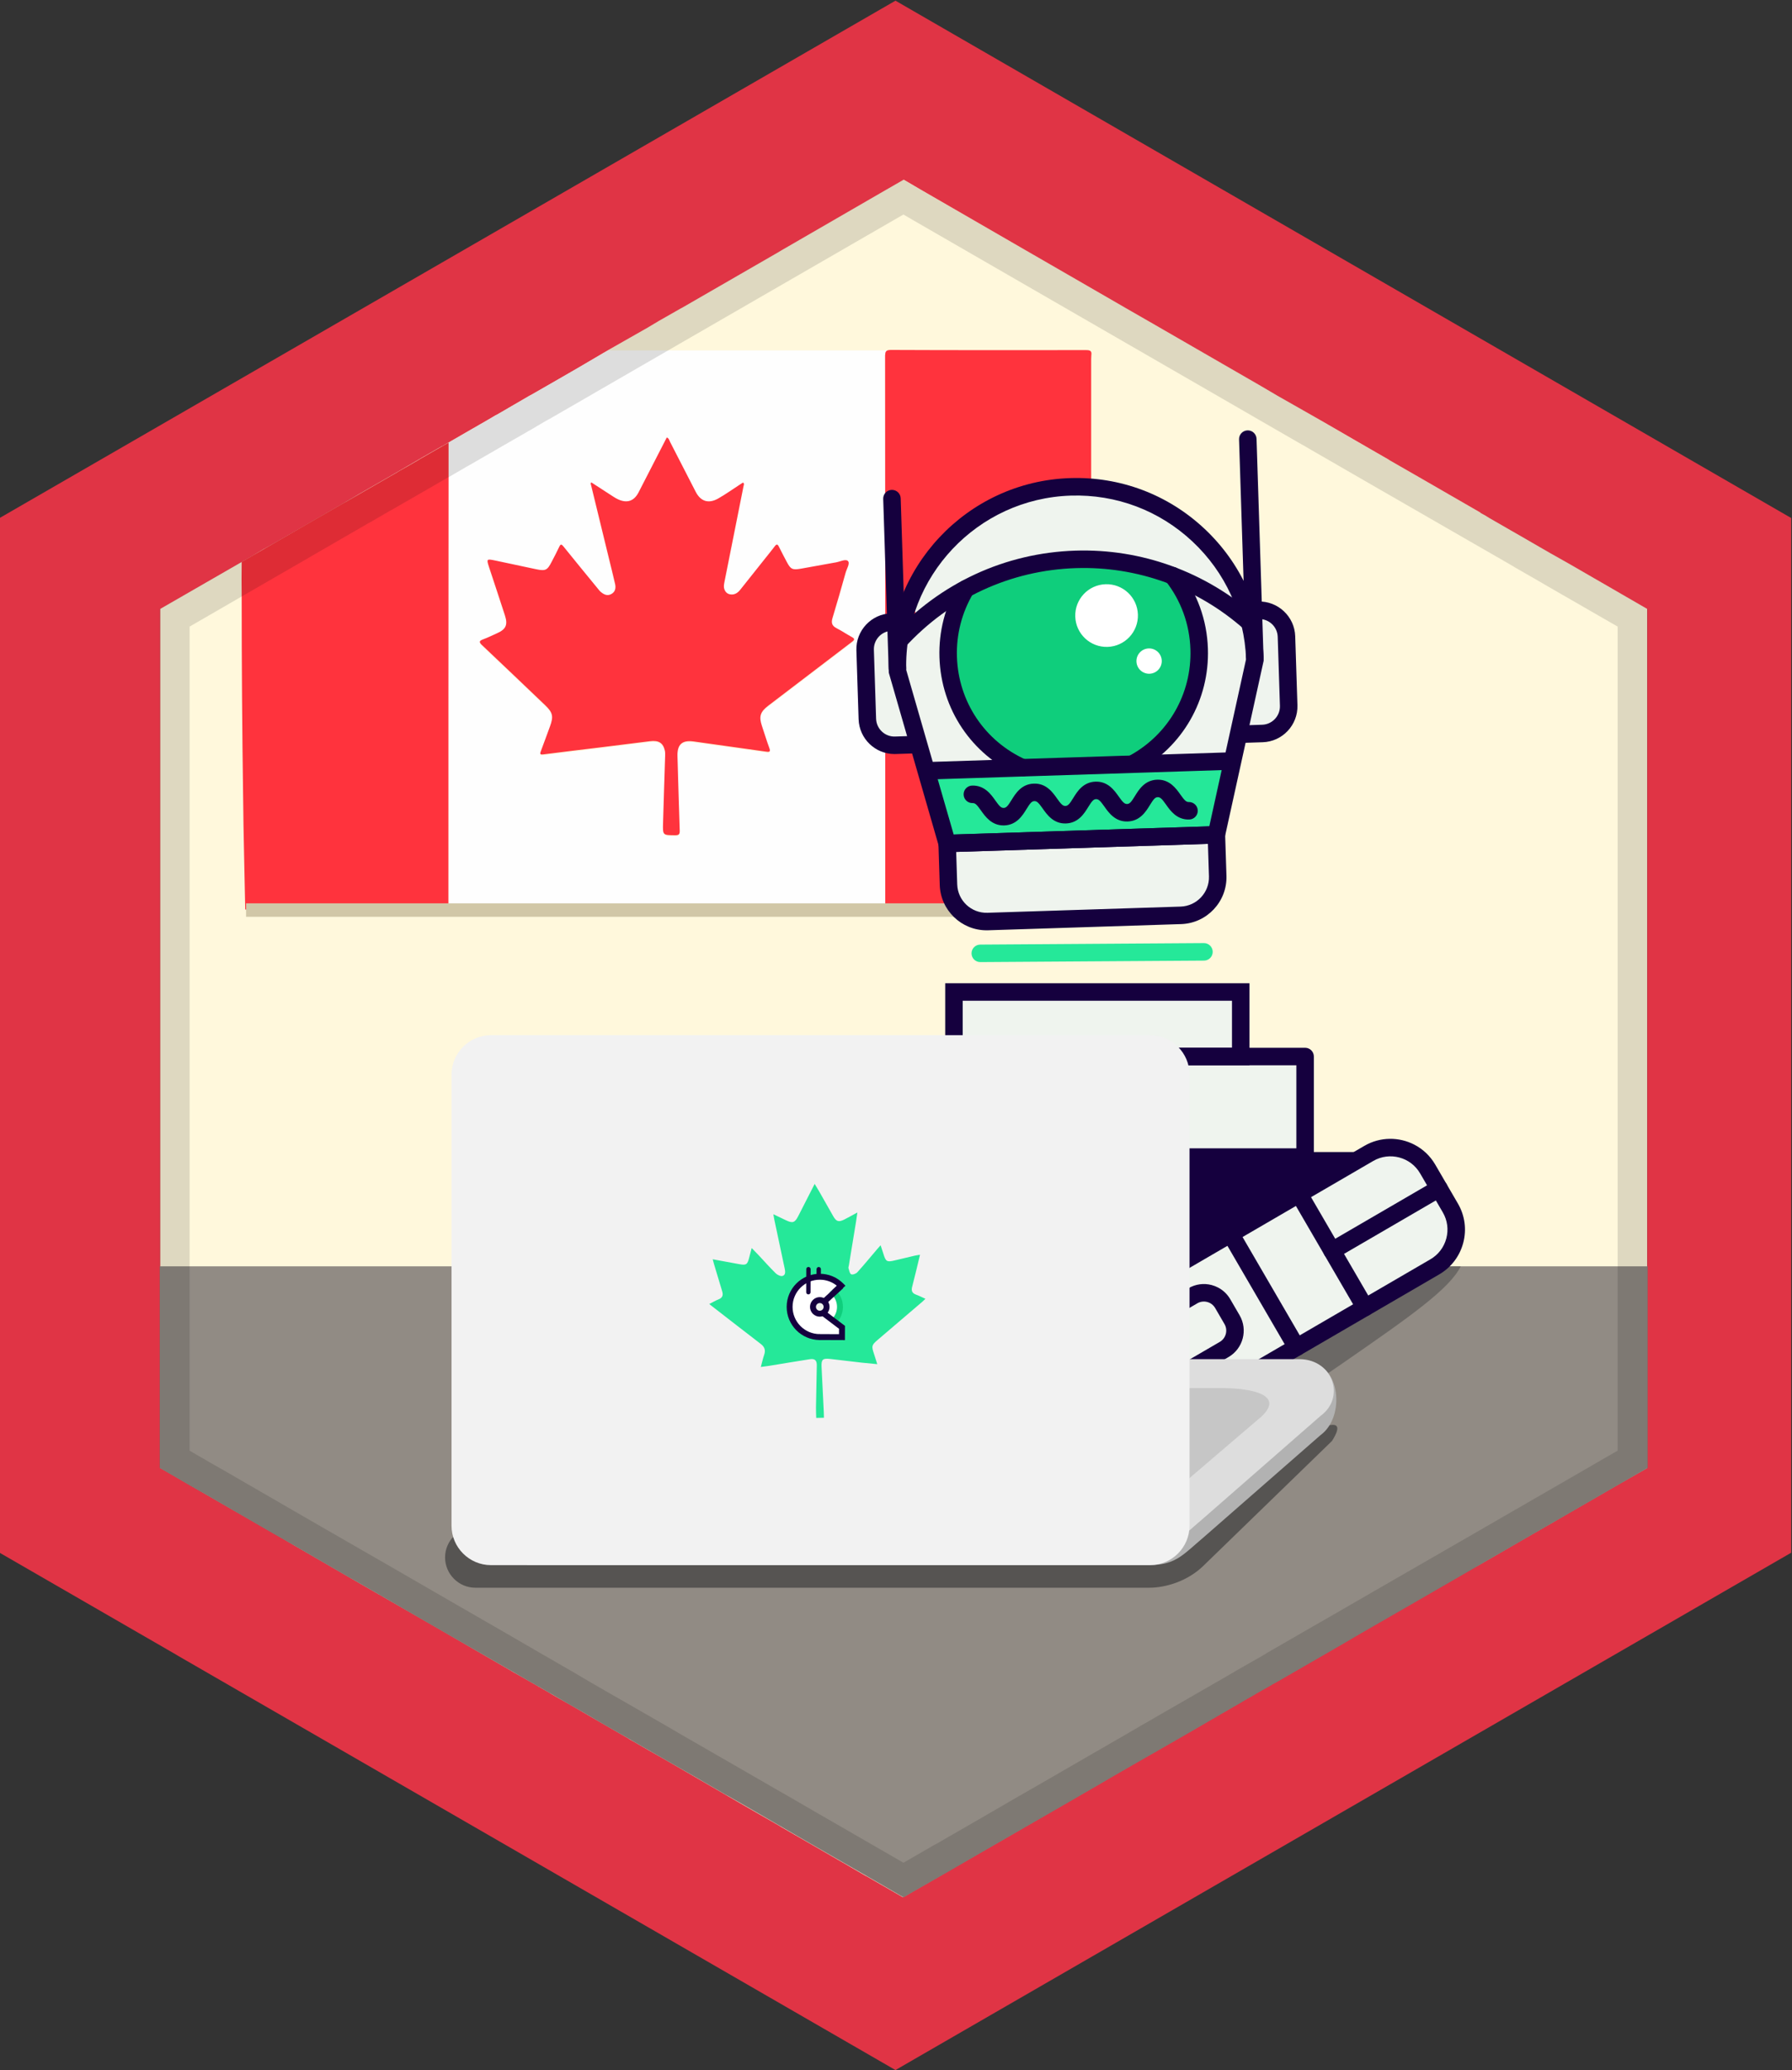 <?xml version="1.0" encoding="utf-8"?>
<!-- Generator: Adobe Illustrator 21.0.2, SVG Export Plug-In . SVG Version: 6.00 Build 0)  -->
<svg version="1.1" id="Layer_1" xmlns="http://www.w3.org/2000/svg" xmlns:xlink="http://www.w3.org/1999/xlink" x="0px" y="0px"
	 viewBox="0 0 110.875 128.042" style="enable-background:new 0 0 110.875 128.042;" xml:space="preserve">
<rect x="0" y="0" width="110.875" height="128.042" fill="#333333" stroke="none"/>
<style type="text/css">
	.st0{fill:#E03445;}
	.st1{fill:#FFF8DC;}
	.st2{fill:#FEFEFE;}
	.st3{fill:#FF333D;}
	.st4{fill:#D1C7A7;}
	.st5{fill:#918B84;}
	.st6{fill:#6B6865;}
	.st7{fill:#565452;}
	.st8{fill:#EFF4EE;}
	.st9{fill:none;}
	.st10{fill:#15003E;}
	.st11{fill:#25E899;}
	.st12{fill:#0FCE7C;}
	.st13{fill:#FFFFFF;}
	.st14{opacity:0.13;enable-background:new    ;}
	.st15{fill:#B2B2B2;}
	.st16{fill:#DDDDDD;}
	.st17{fill:#C6C6C6;}
	.st18{fill:#F2F2F2;}
	.st19{fill:#FFFFFF;stroke:#25E899;stroke-width:11;stroke-linecap:round;stroke-miterlimit:10;}
</style>
<g id="Layer_63_19_">
	<polygon class="st0" points="110.825,32.042 110.825,96.042 55.405,128.042 11.055,102.442 10.855,102.322 
		-0.025,96.042 -0.025,32.042 55.405,0.042 	"/>
</g>
<path class="st1" d="M101.914,37.662v53.14l-0.01,0.01l-1.09,0.62l-0.33,0.19l-0.13,0.07l-0.88,0.51l-3.14,1.81l-0.2,0.12
	l-1.93,1.11l-0.16,0.09l-1.48,0.86l-0.47,0.27l-0.14,0.08l-0.47,0.27l-0.24,0.13l-0.03,0.01l-0.1,0.04l-0.11,0.07l-3.03,1.74
	l-0.82,0.47l-1.05,0.6l-0.04,0.03l-1.23,0.71l-0.45,0.26l-0.02,0.02h-0.01l-1.54,0.89l-0.87,0.52l-1.26,0.72l-0.05,0.03
	l-0.07,0.04l-0.08,0.05l-0.41,0.24l-0.03,0.01l-0.05,0.03l-0.05,0.02l-0.06,0.04v0.01l-0.78,0.45l-0.18,0.09l-0.02,0.02l-0.04,0.02
	l-1.01,0.58l-0.14,0.08l-0.15,0.09l-0.05,0.03l-0.32,0.18l-0.24,0.14h-0.01l-0.07,0.04l-0.64,0.38l-0.2,0.12l-0.33,0.19l-0.25,0.14
	c0,0.01-0.01,0.01-0.01,0.01l-0.47,0.27l-0.42,0.24l-0.04,0.03l-0.57,0.33l-2.33,1.34l-0.63,0.36l-0.06,0.03l-3.5,2.03l-0.02,0.01
	l-0.01,0.01l-0.4,0.23l-0.35,0.2l-0.5,0.29l-0.14,0.08l-1.25,0.72l-0.98,0.57l-0.39,0.22l-0.01,0.01l-0.43,0.25l-0.4,0.23
	l-2.36,1.36l-0.36,0.21l-0.04,0.02l-0.18,0.1l-0.5,0.29l-1.87,1.08l-0.56,0.32h-0.01l-0.32,0.19l-0.48,0.28l-0.14-0.08l-1.28-0.74
	l-0.85-0.49l-0.03-0.01l-0.91-0.53l-0.17-0.1l-0.05-0.03l-0.61-0.35l-0.17-0.1l-3.36-1.94l-0.04-0.03l-2.07-1.19l-4.75-2.76
	l-0.61-0.35l-0.69-0.39l-0.93-0.54l-0.22-0.12l-0.09-0.06l-0.03-0.02l-2.23-1.29l-1.22-0.71l-0.37-0.21l-0.39-0.22l-0.23-0.13
	l-0.26-0.15l-0.24-0.15l-0.09-0.05l-0.35-0.2l-0.08-0.05l-0.08-0.04l-0.04-0.03l-1.3-0.74l-0.05-0.03l-0.15-0.08l-0.37-0.22
	l-1.71-0.99l-2.51-1.46l-2.09-1.2l-0.82-0.47l-0.09-0.05l-0.5-0.29l-0.01-0.01l-0.21-0.12h-0.01l-1.04-0.6
	c-0.01-0.01-0.01-0.01-0.02-0.01l-1.86-1.08l-1.02-0.59l-1.33-0.77l-0.72-0.43l-0.04-0.02l-0.02-0.01l-0.29-0.17
	c0,0-0.01,0-0.02-0.01l-0.26-0.15l-0.02-0.01l-3.3-1.9l-3.41-1.97l-0.09-0.05l-0.08-0.04l-0.03-0.02v-53.14l5.66-3.26l0.77-0.46
	h0.01l0.25-0.14l0.58-0.33l1.75-1.01l2.27-1.31l0.82-0.48l0.15-0.09l2.07-1.19l0.98-0.57l1.01-0.59l0.42-0.24l0.45-0.26l0.25-0.14
	c0.01,0,0.01,0,0.01,0l0.57-0.33l3.23-1.86l1.58-0.92l0.17-0.09l1.66-0.95l0.78-0.45l0.38-0.22l0.44-0.26l1.1-0.65l0.52-0.3
	l2.28-1.3l0.69-0.41l1.4-0.8h0.01l0.05-0.03l5.72-3.3l0.19-0.11l0.27-0.16l6.07-3.51l1.44-0.83l1.06,0.62l6.49,3.75l2.6,1.5
	l3.95,2.28l1.34,0.77l6.64,3.83l1.04,0.61l2.3,1.31l0.87,0.5l1.52,0.88l1.37,0.79l0.8,0.46l0.09,0.06l1.81,1.04l3.78,2.18l0.04,0.03
	v0.01l0.26,0.14l0.26,0.16l0.4,0.23l0.92,0.53l0.54,0.31l0.02,0.01l1.92,1.11l0.78,0.44l0.44,0.25l1.94,1.12L101.914,37.662z"/>
<g>
	<path class="st2" d="M37.634,21.675l-5.02,2.9l-1.3,0.75l-0.53,0.31l-0.1,0.05c-0.01,0-0.01,0-0.01,0l-0.25,0.15l-0.42,0.25
		l-0.3,0.17l-0.27,0.16l-0.18,0.1l-1.5,0.87v2.14c-0.01,8.76-0.01,17.53-0.01,26.29c0,0.12,0,0.21,0.01,0.27
		c-0.01,0.12,0.01,0.17,0.05,0.19c0.05,0.02,0.15,0,0.34,0c8.76,0,17.53,0,26.29,0.01c0.07,0,0.12,0,0.16-0.01
		c0.105-0.021,0.144-0.09,0.162-0.191c0.012-0.037,0.018-0.082,0.018-0.139v-0.06c0-11.29,0-22.59-0.01-33.88
		c0-0.04,0-0.07,0.01-0.1c0.03-0.15,0.12-0.19,0.34-0.19c3.73,0.01,7.45,0.01,11.18,0v-0.04L37.634,21.675L37.634,21.675z
		 M52.324,35.475c-0.26,0.94-0.53,1.87-0.81,2.8c-0.01,0.04-0.03,0.09-0.03,0.13c-0.01,0.02-0.01,0.05-0.01,0.07
		c-0.01,0.19,0.06,0.33,0.28,0.44c0.33,0.17,0.63,0.37,0.95,0.55c0.08,0.04,0.12,0.07,0.13,0.1c0.03,0.06-0.01,0.12-0.12,0.2
		c-1.73,1.31-3.45,2.63-5.18,3.95c-0.32,0.24-0.48,0.45-0.49,0.73c0,0.15,0.03,0.31,0.1,0.51c0.15,0.46,0.29,0.92,0.45,1.37
		c0.02,0.05,0.03,0.08,0.03,0.11c0.03,0.13-0.05,0.14-0.22,0.12c-1.49-0.21-2.99-0.42-4.48-0.63c-0.62-0.09-0.94,0.11-1,0.64
		c-0.01,0.06-0.01,0.13-0.01,0.21c0.05,1.53,0.09,3.06,0.14,4.6c0,0.07,0,0.13-0.01,0.17c-0.01,0.15-0.09,0.18-0.28,0.18
		c-0.53-0.01-0.69,0-0.72-0.27c-0.03-0.11-0.03-0.27-0.02-0.53c0.04-1.38,0.09-2.75,0.13-4.13v-0.09c0-0.03,0-0.07-0.01-0.11
		c0-0.04,0-0.08-0.01-0.11c-0.11-0.47-0.38-0.64-0.91-0.58c-1.03,0.13-2.05,0.26-3.08,0.39c-1.17,0.14-2.35,0.28-3.52,0.43
		c-0.16,0.02-0.21-0.01-0.18-0.1c0,0-0.01,0,0-0.01c0-0.02,0.01-0.06,0.02-0.1c0.2-0.5,0.38-1.02,0.57-1.52
		c0.09-0.25,0.13-0.44,0.13-0.6c-0.01-0.25-0.15-0.44-0.43-0.71c-1.3-1.24-2.6-2.48-3.9-3.71c-0.11-0.1-0.16-0.17-0.13-0.23
		c-0.01,0-0.01-0.01,0-0.02c0.02-0.05,0.08-0.08,0.19-0.12c0.3-0.11,0.58-0.25,0.87-0.37c0.39-0.18,0.56-0.37,0.56-0.67v-0.03
		c0-0.11-0.03-0.24-0.08-0.4c-0.32-0.98-0.64-1.96-0.97-2.94c-0.07-0.23-0.12-0.37-0.1-0.44c0.01-0.11,0.15-0.09,0.48-0.02
		c0.84,0.18,1.68,0.36,2.52,0.54c0.58,0.12,0.69,0.07,0.96-0.46c0.16-0.3,0.32-0.61,0.46-0.92c0.09-0.19,0.14-0.18,0.27-0.03
		c0.7,0.87,1.41,1.74,2.12,2.6c0.06,0.07,0.11,0.15,0.19,0.21c0.19,0.16,0.4,0.27,0.65,0.13c0.16-0.09,0.23-0.22,0.24-0.37
		c0.01-0.02,0.01-0.05,0.01-0.09c0-0.05,0-0.1-0.02-0.16c-0.12-0.53-0.25-1.06-0.38-1.58c-0.37-1.51-0.73-3.02-1.1-4.53
		c-0.01-0.04-0.03-0.07-0.01-0.11c0-0.02,0.01-0.04,0.02-0.07c0.37,0.24,0.74,0.48,1.11,0.72c0.18,0.12,0.36,0.25,0.56,0.34
		c0.55,0.25,0.98,0.1,1.26-0.44c0.58-1.13,1.16-2.26,1.74-3.39c0.14,0.05,0.15,0.17,0.2,0.27c0.54,1.03,1.06,2.06,1.59,3.09
		c0.31,0.59,0.79,0.75,1.38,0.42c0.48-0.28,0.94-0.6,1.4-0.9c0.05-0.03,0.1-0.07,0.15-0.1c0.03,0.03,0.04,0.05,0.04,0.07
		c0.02,0.05,0,0.1-0.01,0.14c-0.39,1.98-0.78,3.95-1.18,5.92c-0.01,0.05-0.02,0.1-0.03,0.14s-0.01,0.07-0.01,0.11
		c0,0.07,0.01,0.14,0.03,0.22c0.06,0.17,0.18,0.29,0.36,0.32c0.26,0.05,0.46-0.08,0.62-0.28c0.52-0.64,1.03-1.29,1.54-1.94
		c0.2-0.25,0.41-0.5,0.6-0.76c0.12-0.15,0.18-0.12,0.26,0.03c0.15,0.31,0.32,0.62,0.48,0.92c0.25,0.48,0.35,0.53,0.89,0.44
		c0.72-0.13,1.44-0.26,2.16-0.39c0.25-0.04,0.6-0.23,0.74-0.08c0.02,0.02,0.04,0.06,0.05,0.1
		C52.533,35.025,52.384,35.285,52.324,35.475z"/>
	<path class="st3" d="M67.523,21.965c0,0.08-0.01,0.16-0.01,0.24v33.56c0,0.51,0,0.51-0.52,0.51h-51.47
		c-0.12,0-0.23-0.01-0.35-0.02c-0.04-2.31-0.11-4.61-0.13-6.92c-0.06-4.14-0.09-8.29-0.09-12.43c-0.01-0.72-0.01-1.44,0-2.15
		l2.98-1.72l1-0.58l2.38-1.37h0.01l3.25-1.87l0.03-0.02l0.01-0.01l0.76-0.43l0.58-0.34l0.01-0.01l1.78-1.02h0.01v2.14
		c-0.01,8.76-0.01,17.53-0.01,26.29c0,0.12,0,0.21,0.01,0.27c0.01,0.19,0.07,0.13,0.39,0.13c8.76,0,17.53,0,26.29,0.01
		c0.194,0,0.287-0.034,0.322-0.141c0.007-0.043,0.021-0.076,0.018-0.139v-0.06c0-11.29,0-22.59-0.01-33.88
		c0-0.04,0-0.07,0.01-0.1c0-0.12,0.04-0.19,0.13-0.23c0.05-0.02,0.12-0.03,0.21-0.03c4.03,0.02,8.05,0.01,12.08,0.01
		C67.434,21.655,67.564,21.695,67.523,21.965z"/>
	<path class="st3" d="M36.582,29.835c0.369,0.239,0.738,0.482,1.111,0.72c0.184,0.118,0.365,0.248,0.563,0.338
		c0.552,0.249,0.976,0.098,1.254-0.438c0.584-1.129,1.162-2.261,1.745-3.396c0.138,0.053,0.154,0.178,0.203,0.274
		c0.532,1.029,1.056,2.061,1.588,3.09c0.305,0.591,0.789,0.75,1.382,0.416c0.481-0.272,0.932-0.596,1.396-0.897
		c0.05-0.033,0.101-0.064,0.148-0.094c0.096,0.071,0.047,0.144,0.034,0.209c-0.392,1.974-0.786,3.948-1.18,5.921
		c-0.031,0.154-0.062,0.31-0.009,0.464c0.058,0.169,0.173,0.288,0.353,0.321c0.268,0.048,0.468-0.082,0.626-0.278
		c0.517-0.643,1.027-1.29,1.54-1.935c0.201-0.253,0.407-0.503,0.602-0.762c0.116-0.153,0.18-0.127,0.257,0.032
		c0.151,0.309,0.315,0.613,0.474,0.917c0.251,0.478,0.354,0.532,0.894,0.437c0.721-0.126,1.439-0.263,2.16-0.389
		c0.255-0.044,0.6-0.226,0.741-0.083c0.139,0.142-0.075,0.473-0.143,0.717c-0.261,0.934-0.527,1.867-0.809,2.794
		c-0.091,0.297-0.048,0.492,0.243,0.641c0.325,0.167,0.628,0.374,0.949,0.548c0.195,0.106,0.179,0.171,0.012,0.297
		c-1.73,1.314-3.453,2.636-5.182,3.951c-0.493,0.375-0.589,0.661-0.393,1.246c0.153,0.455,0.29,0.915,0.457,1.365
		c0.088,0.236,0.017,0.263-0.198,0.232c-1.49-0.213-2.981-0.415-4.471-0.628c-0.722-0.103-1.035,0.175-1.012,0.907
		c0.047,1.533,0.084,3.066,0.139,4.598c0.009,0.239-0.058,0.297-0.291,0.295c-0.753-0.007-0.76,0.003-0.74-0.741
		c0.038-1.376,0.086-2.752,0.128-4.129c0.004-0.124,0.01-0.254-0.017-0.373
		c-0.107-0.471-0.383-0.64-0.913-0.575c-1.027,0.127-2.054,0.257-3.081,0.383c-1.172,0.144-2.346,0.28-3.517,0.432
		c-0.226,0.029-0.224-0.035-0.158-0.208c0.193-0.507,0.375-1.018,0.563-1.526c0.227-0.614,0.171-0.861-0.298-1.307
		c-1.3-1.238-2.596-2.482-3.903-3.713c-0.205-0.193-0.189-0.269,0.068-0.364
		c0.294-0.108,0.575-0.249,0.861-0.377c0.546-0.243,0.673-0.519,0.485-1.099c-0.318-0.982-0.643-1.961-0.967-2.941
		c-0.186-0.564-0.187-0.57,0.38-0.453c0.839,0.173,1.675,0.361,2.514,0.535c0.585,0.122,0.693,0.066,0.962-0.457
		c0.158-0.306,0.321-0.61,0.466-0.922c0.086-0.186,0.14-0.185,0.267-0.026c0.7,0.87,1.41,1.732,2.117,2.596
		c0.059,0.073,0.116,0.15,0.187,0.21c0.193,0.163,0.407,0.273,0.657,0.133c0.248-0.139,0.289-0.374,0.232-0.625
		c-0.12-0.529-0.254-1.055-0.382-1.582c-0.368-1.509-0.736-3.018-1.103-4.527
		C36.562,29.965,36.52,29.92,36.582,29.835z"/>
	<rect x="15.225" y="55.875" class="st4" width="47.5" height="0.833"/>
</g>
<path class="st5" d="M101.944,78.328v12.47l-1.03,0.59l-0.9,0.52l-2.65,1.53l-0.06,0.04h-0.01l-8.52,4.92l-1.56,0.9l-2.97,1.71
	l-1.11,0.65l-0.38,0.22l-3.78,2.18l-0.24,0.13l-0.13,0.08l-0.05,0.03l-0.02,0.01l-0.43,0.24l-0.32,0.18l-0.21,0.13l-0.55,0.31
	l-0.35,0.21l-0.37,0.21l-0.53,0.31l-0.25,0.14l-0.01,0.01l-0.46,0.27h-0.01l-0.46,0.27l-1.26,0.73l-0.8,0.46l-0.63,0.36l-0.21,0.12
	l-0.23,0.14h-0.01l-0.39,0.22l-2.33,1.34l-0.44,0.26l-0.67,0.39l-0.66,0.38l-0.74,0.43l-2.45,1.41l-3.85,2.22l-0.24,0.14
	l-0.5,0.29l-0.69,0.4l-0.09,0.05l-1.8,1.03l-0.31,0.18l-0.03,0.02l-0.14,0.08l-0.19,0.11l-0.02,0.01l-0.23-0.13l-1.03-0.6
	l-4.48-2.58l-3.17-1.84l-1.51-0.87l-0.53-0.3c0,0,0,0-0.01,0l-0.72-0.42l-0.62-0.36l-0.44-0.26l-0.09-0.05l-3.57-2.05l-0.48-0.28
	l-0.19-0.11l-0.31-0.18l-0.18-0.1l-0.89-0.51l-1.33-0.78l-0.88-0.5l-1.91-1.11l-0.04-0.02l-0.18-0.1l-0.11-0.07l-0.15-0.08
	l-0.07-0.04l-0.69-0.4l-5.38-3.1l-3.37-1.95l-1.3-0.75l-0.46-0.26l-4-2.32l-0.69-0.39l-4.32-2.5l-0.15-0.08l-0.75-0.43l-1.72-1
	l-0.07-0.04v-12.47L101.944,78.328L101.944,78.328z"/>
<path class="st6" d="M90.376,78.328c-0.68,1.4-3.18,3.14-7.31,6c-2.09,1.46-3.25,2.11-4.4,1.72
	c-1.09-0.36-1.89-1.56-2.03-2.68c-0.21-1.59,0.84-3.48,2.5-5.04H90.376z"/>
<path class="st7" d="M71.1,98.208H29.413c-1.031,0-1.875-0.844-1.875-1.875l0,0c0-1.031,0.844-1.875,1.875-1.875h41.688
	c1.031,0,13.844-9.328,11.312-5.328l-7.969,7.734C73.475,97.802,72.132,98.208,71.1,98.208z"/>
<g>
	<g>
		<path class="st8" d="M52.198,70.677c-0.742-0.701-1.091-1.614-2.162-1.94c-1.177-0.358-2.123,0.265-3.027,0.945
			c-0.833,0.627-1.631,1.312-2.368,2.05c-0.768,0.769-1.388,1.67-2.153,2.437
			c-0.703,0.704-1.581,1.246-2.327,1.91c-0.904,0.803-1.773,1.647-2.654,2.475
			c-0.803,0.753-1.838,1.506-1.538,2.755c0.285,1.186,1.461,1.561,2.554,1.406c0.107,0.23,0.265,0.436,0.453,0.599
			c-0.862,0.839-1.744,1.658-2.675,2.427c-0.145-0.187-0.286-0.377-0.422-0.569c-0.377-0.53-0.72-1.082-1.038-1.649
			c-0.405-0.723-1.449-0.893-2.119-0.466c-0.733,0.468-0.873,1.394-0.466,2.119
			c0.468,0.835,0.993,1.633,1.59,2.381c0.624,0.783,1.31,1.595,2.351,1.65
			c0.186,0.031,0.382,0.018,0.583-0.051c0.378-0.098,0.706-0.322,0.924-0.627c3.494-2.819,6.336-6.342,9.898-9.068
			c0.86-0.658,1.73-1.318,2.494-2.089c0.718-0.723,1.273-1.633,2.124-2.21c0.796-0.54,1.538-1.156,1.541-2.21
			C53.766,71.785,52.932,71.371,52.198,70.677z"/>
	</g>
	<g>
		<path class="st8" d="M78.793,65.031c-0.641-0.17-1.25-0.028-1.877,0.142c-0.086,0.023-0.171,0.043-0.253,0.059
			c0.227-0.331,0.321-0.743,0.189-1.176c-0.015-0.442-0.03-0.884-0.045-1.326c-0.047-1.407-1.526-1.774-2.432-1.124
			c-0.243-0.044-0.499-0.029-0.743,0.038c-0.039-0.01-0.078-0.019-0.117-0.026
			c-0.477-0.359-1.135-0.464-1.658-0.166c-0.118-0.016-0.238-0.02-0.359-0.011
			c-0.358-0.167-0.777-0.186-1.17-0.044c-0.572-0.31-1.283-0.314-1.781,0.228
			c-0.539-0.3-1.258-0.33-1.733,0.048c-0.065-0.001-0.13,0.002-0.195,0.009
			c-0.428-0.237-0.988-0.219-1.448-0.004c-0.048-0.016-0.097-0.03-0.147-0.042
			c-0.507-0.395-1.291-0.322-1.858,0.064c-0.243-0.127-0.514-0.197-0.77-0.189
			c-0.085,0.003-0.165,0.013-0.243,0.028c-0.304-0.101-0.639-0.099-0.952-0.013
			c-0.096-0.046-0.2-0.083-0.312-0.109c-0.742-0.173-1.738,0.32-1.842,1.145c-0.106,0.841-0.212,1.682-0.318,2.523
			c-0.01,0.079-0.014,0.157-0.015,0.235c-0.503-0.115-0.896-0.34-1.474-0.219
			c-0.654,0.137-1.225,0.532-1.528,1.142c-0.174,0.35-0.217,0.765-0.145,1.147
			c0.07,0.372,0.332,0.609,0.437,0.939c0.14,0.437-0.086,1.045-0.129,1.495c-0.128,1.331,0.291,2.71,1.551,3.349
			c0.518,0.263,1.148,0.206,1.608-0.114c0.654,0.269,1.431,0.109,1.864-0.671c0.098-0.177,0.195-0.377,0.293-0.582
			c0.262,0.293,0.527,0.574,0.918,0.751c0.759,0.344,1.631,0.141,2.2-0.455c0.072-0.076,0.14-0.16,0.204-0.247
			c0.609,1.063,2.01,1.161,2.718,0.059c0.001-0.002,0.003-0.004,0.004-0.006c0.475,0.211,1.079,0.2,1.564-0.021
			c0.209,0.129,0.44,0.212,0.662,0.231c0.751,0.062,1.277-0.346,1.568-0.981c0.158,0.225,0.326,0.452,0.368,0.556
			c0.356,0.864,1.34,1.226,2.088,0.947c0.737,0.456,1.893,0.286,2.288-0.608c0.372,0.486,1.042,0.676,1.628,0.558
			c0.216,0.251,0.449,0.488,0.703,0.71c0.776,0.677,2.407,0.425,2.53-0.782
			C80.854,70.378,81.745,65.813,78.793,65.031z"/>
	</g>
	<path class="st8" d="M79.918,41.342c-0.016-0.867-0.303-1.635-0.702-2.396c-0.449-0.858-1.575-1.207-2.364-0.546
		c-0.043-0.291-0.15-0.529-0.299-0.716c-0.142-0.809-0.532-1.488-0.807-2.136
		c-1.291-3.034-5.261-5.161-7.585-5.293c-0.021-0.001-12.134,8.211-12.15,8.225
		c-0.479,0.4,16.774-1.852,17.111-1.273l0.025,0.043c0.04,0.068,0.084,0.132,0.13,0.193
		c0.018,0.077,0.035,0.155,0.052,0.232c-0.458,0.668-0.373,1.736,0.354,2.234c0.014,0.15,0.026,0.301,0.036,0.452
		c0.007,0.206,0.018,0.412,0.034,0.621c0.014,0.188,0.074,0.361,0.166,0.516c0.006,0.262,0.08,0.504,0.2,0.715
		c-0.052,0.249-0.103,0.498-0.155,0.747c-0.061,0.097-0.114,0.203-0.154,0.324
		c-0.022,0.067-0.046,0.132-0.069,0.199c-0.416,0.113-0.787,0.398-0.98,0.885
		c-0.029,0.073-0.06,0.145-0.09,0.218c-0.645,0.213-1.185,0.792-1.11,1.651c0.03,0.349,0.061,0.699,0.091,1.048
		c0.062,0.705,0.704,1.177,1.376,1.263c0.734,0.411,1.846,0.218,2.283-0.718c0.04-0.086,0.076-0.172,0.116-0.258
		c0.445-0.187,0.817-0.572,0.94-1.164l0.374-1.802c0.42,1.01,1.923,1.375,2.665,0.338
		c0.349-0.487,0.512-1.012,0.475-1.613c-0.008-0.132-0.029-0.26-0.056-0.387
		C79.883,42.41,79.928,41.874,79.918,41.342z"/>
	<g>
		<path class="st8" d="M61.299,46.822c-0.13-0.116-0.243-0.245-0.343-0.384c0.131-0.958-0.045-1.871-0.396-2.738
			c-0.055-0.874-0.08-1.749-0.074-2.625c0.729-0.381,1.17-1.238,0.534-2.081
			c-0.363-0.481,7.489-8.306,6.944-8.58c-1.096-0.549-7.09,0.388-7.155,1.53
			c-0.027,0.478-3.938,3.537-3.948,4.014c-0.025,0.009-0.404,1.064-0.478,1.219
			c0.062,0.125,0.264,0.739,0.445,1.275c-0.699-0.948-2.314-0.925-2.702,0.487
			c-0.066,0.239-0.128,0.52-0.173,0.818c-0.164-0.026-0.33-0.023-0.494-0.005
			c-0.084,1.335-0.307,2.689-0.087,4.016c0.108,0.652,0.745,1.622,1.512,2.376
			c0.184,0.023,0.376,0.03,0.571,0.035c0.117-0.159,0.216-0.332,0.267-0.507c0.084,0.17,0.18,0.333,0.267,0.5
			c0.11-0.005,0.217-0.004,0.33-0.012c0.166-0.012,0.381,0.105,0.451,0.259c0.188,0.413,0.361,0.766,0.448,1.21
			c0.032,0.163-0.021,0.353-0.129,0.49c0.192,0.285,0.404,0.55,0.669,0.779c0.013,0.015,0.024,0.03,0.037,0.044
			c0.002-0.002,0.003-0.005,0.005-0.007c0.098,0.082,0.201,0.161,0.316,0.233
			c0.386,0.243,0.874,0.23,1.288,0.054c0.663,0.472,1.545,0.534,2.139-0.113c0.536-0.585,0.55-1.64-0.094-2.167
			C61.397,46.903,61.348,46.863,61.299,46.822z"/>
	</g>
	<g>
		<line class="st9" x1="46.463" y1="75.538" x2="52.056" y2="70.308"/>
		<path class="st10" d="M46.464,76.079c-0.145,0-0.289-0.058-0.395-0.172c-0.204-0.218-0.193-0.561,0.026-0.765
			l5.592-5.229c0.218-0.204,0.561-0.193,0.765,0.026s0.193,0.561-0.026,0.765l-5.592,5.229
			C46.729,76.031,46.596,76.079,46.464,76.079z"/>
	</g>
	<g>
		<line class="st9" x1="55.812" y1="71.57" x2="80.75" y2="71.57"/>
		<rect x="55.812" y="71.029" class="st10" width="24.938" height="1.082"/>
	</g>
	<g>
		<polygon class="st10" points="55.812,71.57 56.083,75.227 58.553,78.564 60.718,78.769 68.642,79.542 76.767,78.959 
			79.49,77.071 80.75,73.477 80.209,71.57 		"/>
	</g>
	<g>
		<path class="st10" d="M74.986,79.782H61.576c-3.477,0-6.306-2.829-6.306-6.305v-8.127
			c0-0.299,0.242-0.541,0.541-0.541H80.75c0.299,0,0.541,0.242,0.541,0.541v8.127
			C81.291,76.954,78.463,79.782,74.986,79.782z M56.353,65.891v7.586c0,2.88,2.343,5.223,5.223,5.223h13.409
			c2.88,0,5.223-2.343,5.223-5.223V65.891H56.353z"/>
	</g>
	<g>
		<circle class="st11" cx="68.143" cy="71.889" r="2.575"/>
		<path class="st10" d="M68.142,75.005c-1.718,0-3.116-1.398-3.116-3.116s1.398-3.116,3.116-3.116
			c1.718,0,3.116,1.398,3.116,3.116C71.258,73.608,69.861,75.005,68.142,75.005z M68.142,69.856
			c-1.121,0-2.033,0.912-2.033,2.033s0.912,2.033,2.033,2.033c1.121,0,2.033-0.912,2.033-2.033
			S69.264,69.856,68.142,69.856z"/>
	</g>
	<g>
		<circle class="st8" cx="78.39" cy="77.182" r="0.78"/>
	</g>
	<g>
		<circle class="st8" cx="58.01" cy="77.182" r="0.78"/>
	</g>
	<g>
		<path class="st10" d="M36.612,89.868c-0.037,0-0.073-0.001-0.11-0.002c-0.855-0.029-1.648-0.389-2.233-1.014
			l-1.908-2.04c-1.207-1.29-1.138-3.322,0.152-4.529L46.969,68.767c1.29-1.206,3.322-1.138,4.528,0.152l1.908,2.04
			c0.585,0.625,0.891,1.44,0.862,2.296c-0.029,0.855-0.389,1.648-1.014,2.233L38.798,89.004
			C38.199,89.564,37.427,89.868,36.612,89.868z M49.157,68.987c-0.519,0-1.04,0.189-1.448,0.571L33.253,83.074
			c-0.854,0.799-0.9,2.144-0.101,2.998l1.908,2.04l0,0c0.387,0.414,0.912,0.652,1.478,0.671
			c0.567,0.021,1.106-0.184,1.52-0.571l14.455-13.517c0.414-0.387,0.652-0.912,0.671-1.478
			c0.019-0.566-0.184-1.106-0.571-1.52l-1.908-2.04C50.29,69.212,49.724,68.987,49.157,68.987z"/>
	</g>
	<g>
		
			<ellipse transform="matrix(0.73 -0.683 0.683 0.73 -47.457 48.117)" class="st11" cx="37.224" cy="84.175" rx="2.149" ry="2.149"/>
		<path class="st10" d="M37.227,86.867c-0.031,0-0.062-0.001-0.093-0.002c-0.718-0.024-1.384-0.327-1.875-0.852
			c-1.013-1.084-0.956-2.79,0.128-3.803c1.084-1.013,2.79-0.956,3.803,0.128c0.491,0.525,0.748,1.21,0.724,1.928
			c-0.024,0.718-0.327,1.384-0.852,1.875C38.56,86.612,37.911,86.867,37.227,86.867z M37.224,82.569
			c-0.394,0-0.788,0.143-1.098,0.433c-0.648,0.606-0.682,1.625-0.076,2.273c0.293,0.314,0.691,0.494,1.121,0.509
			c0.43,0.012,0.839-0.139,1.152-0.433l0,0c0.314-0.293,0.494-0.691,0.509-1.121
			c0.014-0.429-0.139-0.839-0.432-1.152C38.083,82.74,37.654,82.569,37.224,82.569z"/>
	</g>
	<g>
		<path class="st10" d="M49.236,79.044c-0.145,0-0.289-0.058-0.395-0.172l-5.545-5.93
			c-0.204-0.218-0.193-0.561,0.026-0.765s0.561-0.193,0.765,0.026l5.545,5.93c0.204,0.218,0.193,0.561-0.026,0.765
			C49.501,78.996,49.368,79.044,49.236,79.044z"/>
	</g>
	<g>
		<path class="st10" d="M45.656,82.392c-0.145,0-0.289-0.058-0.395-0.172l-5.545-5.93
			c-0.204-0.218-0.193-0.561,0.026-0.765c0.218-0.204,0.561-0.193,0.765,0.026l5.545,5.93
			c0.204,0.218,0.193,0.561-0.026,0.765C45.921,82.343,45.788,82.392,45.656,82.392z"/>
	</g>
	<g>
		<path class="st10" d="M52.94,71.258c0.122,0.131,0.244,0.272,0.378,0.42c0.368,0.408,0.795,0.764,0.883,1.335
			c0.145,0.947-0.612,1.689-1.362,2.237H56.1v-3.992L52.94,71.258L52.94,71.258z"/>
	</g>
	<g>
		<line class="st9" x1="91.131" y1="67.608" x2="87.032" y2="74.076"/>
	</g>
	<g>
		<path class="st10" d="M86.919,73.829c-0.904-0.816-1.952-1.404-2.662-2.418c-0.036-0.051-0.063-0.102-0.083-0.152
			h-3.265v3.992h7.812v-0.194C88.03,74.895,87.403,74.265,86.919,73.829z"/>
	</g>
	<g>
		<path class="st10" d="M77.308,65.891H58.482v-5.073H77.308V65.891z M59.565,64.808h16.661v-2.908H59.565V64.808z"/>
	</g>
	<g>
		<path class="st11" d="M60.652,59.51c-0.297,0-0.539-0.24-0.541-0.538c-0.002-0.299,0.239-0.543,0.538-0.545
			l13.839-0.092c0.001,0,0.003,0,0.004,0c0.297,0,0.539,0.24,0.541,0.538c0.002,0.299-0.239,0.543-0.538,0.545
			l-13.839,0.092C60.654,59.51,60.653,59.51,60.652,59.51z"/>
	</g>
	<g>
		<g>
			<polygon class="st11" points="57.363,47.677 74.749,47.12 76.241,47.635 75.26,51.638 58.602,52.172 			"/>
		</g>
		<g>
			<g>
				<path class="st8" d="M73.062,56.617l-11.948,0.383c-1.3,0.042-2.389-0.979-2.43-2.279l-0.082-2.549
					l16.657-0.534l0.082,2.549C75.383,55.488,74.363,56.576,73.062,56.617z"/>
				<path class="st10" d="M61.038,57.543c-1.555,0-2.844-1.239-2.894-2.804l-0.099-3.09l17.739-0.569l0.099,3.09
					c0.051,1.597-1.206,2.937-2.803,2.989l-11.948,0.383C61.1,57.543,61.069,57.543,61.038,57.543z M73.062,56.617
					h0.002H73.062z M59.161,52.696l0.064,2.008c0.032,1,0.867,1.787,1.872,1.756l11.948-0.383
					c1-0.032,1.788-0.872,1.756-1.872l-0.064-2.008L59.161,52.696z"/>
			</g>
			<g>
				<path class="st12" d="M63.732,47.473c-2.652-1.065-4.562-3.619-4.659-6.658c-0.058-1.794,0.526-3.459,1.544-4.777
					c1.309-1.694,9.871-2.052,11.281-0.56c1.202,1.273,1.962,2.973,2.023,4.861
					c0.098,3.039-1.645,5.71-4.223,6.942"/>
			</g>
			<g>
				<path class="st10" d="M63.262,48.029c-0.074,0-0.149-0.015-0.221-0.047c-2.929-1.311-4.812-4.116-4.915-7.321
					c-0.051-1.591,0.351-3.152,1.162-4.514c0.153-0.257,0.485-0.341,0.742-0.188c0.257,0.153,0.341,0.485,0.188,0.742
					c-0.705,1.184-1.055,2.541-1.01,3.925c0.089,2.788,1.728,5.228,4.275,6.368
					c0.273,0.122,0.395,0.442,0.273,0.715C63.667,47.91,63.469,48.029,63.262,48.029z"/>
			</g>
			<g>
				<path class="st10" d="M70.127,47.769c-0.192,0-0.378-0.103-0.476-0.283c-0.142-0.263-0.045-0.591,0.218-0.734
					c2.423-1.313,3.873-3.837,3.785-6.59c-0.05-1.548-0.58-3.009-1.533-4.224
					c-0.184-0.235-0.143-0.575,0.092-0.76c0.235-0.184,0.576-0.143,0.76,0.092
					c1.096,1.397,1.706,3.077,1.763,4.857c0.102,3.164-1.566,6.067-4.351,7.576
					C70.302,47.748,70.214,47.769,70.127,47.769z"/>
			</g>
			<g>
				<path class="st10" d="M58.199,52.727l-3.207-11.118l-0.002-0.068c-0.205-6.394,4.83-11.764,11.225-11.969
					c3.096-0.098,6.048,1.014,8.309,3.134c2.261,2.12,3.56,4.994,3.66,8.091l0.002,0.068l-2.488,11.3
					L58.199,52.727z M56.07,41.44l2.936,10.178l15.816-0.507l2.277-10.345c-0.106-2.783-1.282-5.362-3.316-7.269
					c-2.05-1.922-4.725-2.931-7.534-2.841C60.474,30.84,55.921,35.671,56.07,41.44z"/>
			</g>
			<g>
				<path class="st10" d="M55.525,41.905c-0.291,0-0.531-0.231-0.541-0.524l-0.338-10.522
					c-0.01-0.299,0.225-0.549,0.524-0.558c0.299-0.01,0.549,0.225,0.558,0.524l0.338,10.522
					c0.01,0.299-0.225,0.549-0.524,0.558C55.537,41.905,55.531,41.905,55.525,41.905z"/>
			</g>
			<g>
				<path class="st10" d="M77.637,41.196c-0.291,0-0.531-0.231-0.541-0.524l-0.433-13.493
					c-0.01-0.299,0.225-0.549,0.524-0.558c0.297-0.011,0.549,0.225,0.558,0.524l0.433,13.493
					c0.01,0.299-0.225,0.549-0.524,0.558C77.649,41.196,77.643,41.196,77.637,41.196z"/>
			</g>
			<g>
				<path class="st10" d="M55.343,46.641c-1.192,0-2.18-0.95-2.219-2.15l-0.137-4.264
					c-0.039-1.224,0.925-2.252,2.149-2.291l0.484-0.015c0.298-0.007,0.549,0.225,0.558,0.524
					s-0.225,0.549-0.524,0.558l-0.484,0.015c-0.627,0.02-1.121,0.547-1.101,1.174l0.137,4.264
					c0.02,0.627,0.547,1.125,1.174,1.101l1.141-0.037c0.295-0.011,0.549,0.225,0.558,0.524
					c0.01,0.299-0.225,0.549-0.524,0.558l-1.141,0.037C55.391,46.64,55.366,46.641,55.343,46.641z"/>
			</g>
			<g>
				<path class="st10" d="M76.967,45.948c-0.291,0-0.531-0.231-0.541-0.524c-0.009-0.299,0.225-0.549,0.524-0.558
					l1.141-0.037c0.627-0.02,1.121-0.547,1.101-1.174l-0.137-4.264c-0.02-0.627-0.545-1.119-1.174-1.101
					l-0.484,0.015c-0.294,0.007-0.549-0.225-0.558-0.524c-0.009-0.299,0.225-0.549,0.524-0.558l0.484-0.015
					c1.219-0.041,2.252,0.924,2.291,2.148l0.137,4.264c0.039,1.224-0.925,2.252-2.149,2.291l-1.141,0.037
					C76.979,45.948,76.973,45.948,76.967,45.948z"/>
			</g>
			<g>
				<path class="st10" d="M55.59,40.212c-0.131,0-0.261-0.047-0.365-0.142c-0.221-0.202-0.235-0.544-0.034-0.765
					c2.97-3.244,6.998-5.107,11.343-5.246c4.091-0.13,8.051,1.304,11.15,4.043
					c0.224,0.198,0.245,0.54,0.047,0.764c-0.198,0.224-0.54,0.245-0.764,0.047
					c-2.891-2.555-6.584-3.894-10.399-3.772c-4.051,0.13-7.808,1.868-10.579,4.895
					C55.883,40.153,55.737,40.212,55.59,40.212z"/>
			</g>
			<g>
				<path class="st10" d="M57.362,48.218c-0.291,0-0.531-0.231-0.541-0.524c-0.01-0.299,0.225-0.549,0.524-0.558
					l18.86-0.605c0.295-0.01,0.549,0.225,0.558,0.524s-0.225,0.549-0.524,0.558l-18.86,0.605
					C57.374,48.218,57.368,48.218,57.362,48.218z"/>
			</g>
			<g>
				
					<ellipse transform="matrix(1 -0.032 0.032 1 -1.186 2.216)" class="st13" cx="68.435" cy="38.049" rx="1.938" ry="1.938"/>
			</g>
			<g>
				
					<ellipse transform="matrix(1 -0.032 0.032 1 -1.275 2.302)" class="st13" cx="71.065" cy="40.863" rx="0.783" ry="0.783"/>
			</g>
		</g>
		<g>
			<path class="st10" d="M62.087,51.056c-0.737,0-1.128-0.552-1.389-0.919c-0.253-0.357-0.353-0.467-0.519-0.463
				c-0.298,0.009-0.549-0.225-0.558-0.524c-0.009-0.299,0.225-0.549,0.524-0.558
				c0.771-0.023,1.171,0.543,1.437,0.919c0.253,0.357,0.359,0.469,0.519,0.463c0.161-0.005,0.258-0.122,0.488-0.495
				c0.242-0.392,0.607-0.984,1.375-1.009c0.771-0.027,1.17,0.543,1.436,0.919c0.253,0.357,0.355,0.463,0.518,0.463
				c0.161-0.005,0.258-0.122,0.488-0.495c0.242-0.392,0.607-0.984,1.375-1.009
				c0.77-0.026,1.17,0.543,1.436,0.919c0.253,0.357,0.357,0.465,0.518,0.463
				c0.161-0.005,0.258-0.122,0.487-0.495c0.241-0.392,0.606-0.984,1.374-1.009c0.767-0.025,1.17,0.543,1.436,0.919
				c0.253,0.357,0.363,0.468,0.518,0.463c0.296-0.007,0.549,0.225,0.558,0.524
				c0.01,0.299-0.225,0.549-0.524,0.558c-0.77,0.025-1.17-0.543-1.436-0.919
				c-0.253-0.357-0.356-0.466-0.518-0.463c-0.161,0.005-0.258,0.122-0.487,0.495
				c-0.241,0.392-0.606,0.984-1.374,1.009c-0.764,0.027-1.17-0.543-1.436-0.919
				c-0.253-0.357-0.359-0.467-0.518-0.463c-0.161,0.005-0.258,0.122-0.488,0.495
				c-0.242,0.392-0.607,0.984-1.375,1.009c-0.767,0.027-1.17-0.543-1.436-0.919
				c-0.253-0.357-0.356-0.467-0.518-0.463c-0.161,0.005-0.258,0.122-0.488,0.495
				c-0.242,0.392-0.607,0.984-1.375,1.009C62.119,51.056,62.103,51.056,62.087,51.056z"/>
		</g>
	</g>
</g>
<g>
	<path class="st8" d="M77.306,78.668c0.047,0.052,0.096,0.099,0.144,0.144c-0.033,0.026-0.065,0.053-0.098,0.079
		c-0.807,0.654-0.962,2.213,0.209,2.643c0.913,0.335,1.73,0.285,2.57,0.075
		c0.467,0.704,1.5,1.113,2.21,0.511c0.615-0.522,1.241-1.032,1.874-1.531c0.314-0.112,0.543-0.289,0.698-0.502
		c0.288,0.013,0.595-0.059,0.9-0.249c0.804-0.499,1.608-0.999,2.412-1.498c0.183-0.114,0.323-0.262,0.424-0.429
		c0.476-0.428,0.863-0.912,1.055-1.483c0.213-0.635,0.05-1.278-0.321-1.704
		c-0.014-0.132-0.049-0.265-0.109-0.397c-0.486-1.064-1.016-2.142-1.996-2.837
		c-1.335-0.946-2.532-0.204-3.788,0.457c-2.331,1.226-4.559,2.599-6.351,4.558
		C76.53,77.171,76.762,78.073,77.306,78.668z"/>
</g>
<g>
	<path class="st8" d="M66.683,82.743c-0.526,1.042-0.273,2.155,0.489,2.9c0.041,0.128,0.082,0.256,0.123,0.383
		c0.2,0.625,0.333,1.423,0.716,1.974c0.862,1.243,2.524,0.737,3.725,0.373c2.396-0.727,6.114-3.391,8.141-4.816
		c1.616-1.136-1.736-2.457-3.353-1.319c-1.112,0.782-2.23,1.568-3.421,2.226
		c-0.559,0.309-1.14,0.576-1.739,0.799c-0.28,0.104-0.646,0.267-1.004,0.376
		c-0.091-0.271-0.178-0.544-0.263-0.819c0.045-0.244,0.046-0.5,0.004-0.769c-0.007-0.031-0.014-0.062-0.021-0.093
		c0.106-0.043,0.209-0.098,0.303-0.17c0.333-0.253,0.666-0.506,0.999-0.76c0.072-0.047,0.144-0.093,0.217-0.138
		c0.215,0.09,0.453,0.133,0.707,0.107c0.071-0.007,0.139-0.02,0.209-0.031c0.27,0.195,0.607,0.297,0.986,0.245
		l0.503-0.069c1.17-0.162,8.329-0.194,8.014-1.043c0.139-0.959-2.709-6.299-3.632-6.236
		c-0.451-0.557-6.003,2.567-6.752,3.124c-1.077,0.8-2.351,1.376-3.38,2.222c-0.291,0.239-0.552,0.506-0.763,0.81
		C67.153,82.153,66.858,82.395,66.683,82.743z"/>
</g>
<g>
	<path class="st10" d="M87.512,70.804c0.52,0.27,0.972,0.686,1.288,1.229l1.405,2.414
		c0.43,0.74,0.547,1.603,0.328,2.43c-0.219,0.827-0.747,1.52-1.486,1.95l-17.105,9.953
		c-0.74,0.43-1.603,0.547-2.43,0.328c-0.827-0.219-1.52-0.747-1.95-1.486l-1.405-2.414
		c-0.888-1.527-0.369-3.492,1.158-4.381l17.105-9.953C85.404,70.303,86.57,70.315,87.512,70.804z M69.349,87.893
		c0.138,0.072,0.285,0.129,0.44,0.17c0.548,0.145,1.119,0.068,1.609-0.217l17.105-9.953
		c0.49-0.285,0.839-0.744,0.984-1.292c0.145-0.548,0.068-1.119-0.217-1.609l-1.405-2.414
		c-0.588-1.011-1.89-1.355-2.901-0.767L67.859,81.764c-1.011,0.588-1.355,1.889-0.767,2.901l0,0l1.405,2.414
		C68.702,87.43,68.996,87.71,69.349,87.893z"/>
</g>
<g>
	<path class="st10" d="M80.626,73.374c0.088,0.046,0.164,0.116,0.218,0.208l4.083,7.017
		c0.15,0.258,0.063,0.59-0.196,0.74c-0.258,0.15-0.59,0.063-0.74-0.196l-4.083-7.017
		c-0.15-0.258-0.063-0.59,0.196-0.74C80.27,73.29,80.467,73.292,80.626,73.374z"/>
</g>
<g>
	<path class="st10" d="M76.389,75.839c0.088,0.046,0.164,0.116,0.218,0.208l4.083,7.017
		c0.15,0.258,0.063,0.59-0.196,0.74c-0.258,0.15-0.59,0.062-0.74-0.196l-4.083-7.017
		c-0.15-0.258-0.063-0.59,0.196-0.74C76.034,75.755,76.23,75.757,76.389,75.839z"/>
</g>
<g>
	<g>
		<path class="st8" d="M71.138,86.15l4.603-2.678c0.644-0.375,0.863-1.201,0.488-1.845l-0.576-0.99
			c-0.375-0.644-1.201-0.863-1.845-0.488l-4.603,2.678"/>
		<path class="st10" d="M75.361,79.638c0.314,0.163,0.577,0.412,0.759,0.726l0.576,0.99
			c0.524,0.901,0.218,2.061-0.683,2.585l-4.603,2.678c-0.258,0.15-0.59,0.062-0.74-0.196
			c-0.15-0.258-0.063-0.59,0.196-0.74l4.603-2.678c0.385-0.224,0.516-0.72,0.292-1.105l-0.576-0.99
			c-0.109-0.187-0.283-0.32-0.492-0.375c-0.209-0.055-0.426-0.026-0.613,0.083l-4.603,2.678
			c-0.258,0.15-0.59,0.062-0.74-0.196c-0.15-0.258-0.063-0.59,0.196-0.74l4.603-2.678
			c0.436-0.254,0.946-0.323,1.434-0.194C75.107,79.523,75.238,79.574,75.361,79.638z"/>
	</g>
	<g>
		
			<ellipse transform="matrix(0.864 -0.503 0.503 0.864 -32.971 46.751)" class="st11" cx="70.168" cy="84.487" rx="1.922" ry="1.922"/>
		<path class="st10" d="M71.31,82.304c0.4,0.208,0.748,0.527,0.991,0.945c0.683,1.174,0.284,2.685-0.89,3.369
			c-0.569,0.331-1.232,0.421-1.869,0.252c-0.636-0.168-1.169-0.574-1.5-1.143
			c-0.683-1.174-0.284-2.685,0.89-3.368h0C69.689,81.919,70.586,81.928,71.31,82.304z M69.533,85.713
			c0.09,0.047,0.186,0.084,0.286,0.11c0.357,0.094,0.729,0.044,1.048-0.141c0.658-0.383,0.882-1.23,0.499-1.888
			c-0.383-0.658-1.23-0.882-1.888-0.499c-0.658,0.383-0.882,1.23-0.499,1.888
			C69.111,85.412,69.303,85.594,69.533,85.713z M69.205,82.827l-0.002-0.001L69.205,82.827z"/>
	</g>
</g>
<path class="st10" d="M89.285,73.032c0.088,0.046,0.164,0.116,0.218,0.208c0.15,0.258,0.063,0.59-0.196,0.74
	l-6.618,3.851c-0.259,0.15-0.59,0.063-0.74-0.196c-0.15-0.258-0.063-0.59,0.196-0.74l6.618-3.85
	C88.929,72.948,89.126,72.95,89.285,73.032z"/>
<g id="Layer_2_14_">
	<g id="Layer_16_14_">
		<path class="st14" d="M96.789,34.698l-0.53-0.3l-0.72-0.42l-0.77-0.45l-0.11-0.06l-0.49-0.28l-0.51-0.29l-0.9-0.52l-7.25-4.18
			l-1.71-0.98l-0.72-0.42l-0.45-0.26l-0.49-0.29l-0.05-0.02l-0.42-0.25l-0.41-0.24l-5.33-3.07l-19.5-11.24l-0.53-0.31l-0.47,0.27
			l-17.11,9.88l-5.02,2.9l-1.3,0.75l-0.53,0.31l-0.1,0.05c-0.01,0-0.01,0-0.01,0l-0.25,0.15l-0.42,0.25l-0.3,0.17l-0.27,0.16
			l-0.18,0.1l-1.5,0.87h-0.01l-1.78,1.02l-0.01,0.01l-0.58,0.34l-0.76,0.43l-0.01,0.01l-0.03,0.02l-3.25,1.87h-0.01l-2.38,1.37
			l-1,0.58l-2.98,1.72l-4.23,2.44l-1.54,0.89v53.12l0.07,0.04l1.72,1l0.75,0.43l0.15,0.08l4.32,2.5l0.69,0.39l4,2.32l0.46,0.26
			l1.3,0.75l3.38,1.95l5.38,3.1l0.69,0.4l0.07,0.04l0.15,0.08l0.11,0.07l0.18,0.1l0.04,0.02l1.91,1.11l0.88,0.5l1.33,0.78
			l0.89,0.51l0.18,0.1l0.31,0.18l0.19,0.11l0.48,0.28l3.57,2.05l0.09,0.05l0.44,0.26l0.62,0.36l0.72,0.42c0.01,0,0.01,0,0.01,0
			l0.53,0.3l1.51,0.87l3.17,1.84l4.48,2.58l1.03,0.6l0.23,0.13l0.02-0.01l0.19-0.11l0.14-0.08l0.03-0.02l0.31-0.18l1.81-1.03
			l0.09-0.05l0.69-0.4l0.5-0.29l0.24-0.14l3.85-2.22l2.45-1.41l0.74-0.43l0.66-0.38l0.67-0.39l0.44-0.26l2.33-1.34l0.39-0.22h0.01
			l0.23-0.14l0.21-0.12l0.63-0.36l0.8-0.46l1.26-0.73l0.46-0.27h0.01l0.46-0.27l0.01-0.01l0.25-0.14l0.53-0.31l0.37-0.21
			l0.35-0.21l0.55-0.31l0.21-0.13l0.32-0.18l0.43-0.24l0.02-0.01l0.05-0.03l0.13-0.08l0.24-0.13l3.78-2.18l0.38-0.22l1.11-0.65
			l2.97-1.71l1.56-0.9l8.53-4.92h0.01l0.06-0.04l2.65-1.53l0.9-0.52l1.03-0.59v-53.12L96.789,34.698z M100.089,89.728l-0.52,0.3
			l-0.32,0.18l-0.58,0.34l-7.59,4.38l-4.67,2.69l-3.12,1.8l-1.28,0.74l-0.72,0.41l-2.93,1.69l-0.07,0.05l-0.16,0.09l-0.18,0.11
			l-0.57,0.32l-0.89,0.51l-0.22,0.13l-0.05,0.03l-0.81,0.47l-0.09,0.05l-3.91,2.25l-0.08,0.05l-0.79,0.45l-0.08,0.05l-0.91,0.53
			l-2.15,1.24l-1.54,0.89l-1.68,0.97l-1.1,0.63l-2.97,1.72l-1.23,0.71l-0.06,0.04h-0.02l-0.75,0.44l-0.28,0.15l-1.87,1.08
			l-3.45-1.99l-1.23-0.71l-0.61-0.35l-1.81-1.05l-0.72-0.41l-0.69-0.4l-5.26-3.03l-0.77-0.45l-0.05-0.03l-1.79-1.03l-2.06-1.18
			l-0.9-0.52l-0.58-0.34l-0.25-0.15l-0.43-0.25l-0.21-0.12l-1.75-1.01l-0.31-0.18l-0.19-0.11l-1.5-0.87l-3.42-1.97l-3.91-2.26
			l-1.76-1.01l-3.42-1.97l-4.91-2.84l-0.9-0.51l-0.39-0.23l-0.23-0.13l-0.67-0.39v-50.97l3.91-2.26l2.98-1.72l0.93-0.54h0.01
			l0.06-0.04l3.2-1.85h0.01l1.36-0.79h0.01l1.79-1.03l1.25-0.72l0.43-0.25h0.01l0.76-0.44l0.46-0.27h0.01l2.98-1.72
			c0.01-0.01,0.01-0.01,0.02-0.01l0.78-0.45l0.35-0.2l0.2-0.12l0.29-0.17l0.17-0.1l0.27-0.15l0.04-0.02l8.03-4.64l13.39-7.73
			l0.47-0.27l0.53,0.31l16.83,9.71l6.98,4.03l0.05,0.03l0.32,0.18l0.11,0.06l0.44,0.26l0.35,0.2l1.23,0.71l1.94,1.12l7.02,4.04
			l1.41,0.81l0.55,0.32l0.04,0.03l0.77,0.44l0.19,0.11l0.54,0.31l0.53,0.31l4.36,2.51v50.97H100.089z"/>
	</g>
</g>
<path class="st15" d="M80.887,84.269c-0.015-0,0.051,0.344,0.036,0.344L32.609,85.258v11.54h38.616
	c1.535,0,2.052-0.708,3.221-1.687l7.258-6.343C83.268,87.629,82.924,84.298,80.887,84.269z"/>
<path class="st16" d="M80.432,84.071c-0.015-0-0.031-0-0.046-0H31.607v11.54h39.618
	c1.535,0,2.052-0.708,3.221-1.687l7.258-6.343C83.268,86.442,82.469,84.1,80.432,84.071z"/>
<path class="st17" d="M75.76,85.86c-0.012-0-0.024-0-0.036-0H37.433v9.059H68.533
	c1.205,0,1.611-0.556,2.528-1.325l6.975-5.963C79.521,86.254,77.36,85.883,75.76,85.86z"/>
<path class="st18" d="M71.161,96.81h-40.786c-1.341,0-2.438-1.097-2.438-2.438V66.469
	c0-1.341,1.097-2.438,2.438-2.438h40.786c1.341,0,2.438,1.097,2.438,2.438v27.904
	C73.599,95.713,72.502,96.81,71.161,96.81z"/>
<g>
	<path class="st11" d="M43.883,80.659c0.214-0.108,0.388-0.214,0.575-0.287c0.252-0.099,0.298-0.264,0.224-0.503
		c-0.171-0.554-0.335-1.111-0.501-1.667c-0.027-0.089-0.049-0.18-0.084-0.31c0.576,0.106,1.109,0.205,1.643,0.302
		c0.427,0.078,0.502,0.029,0.611-0.393c0.048-0.187,0.097-0.373,0.158-0.604c0.155,0.16,0.289,0.293,0.418,0.431
		c0.355,0.378,0.698,0.768,1.068,1.131c0.103,0.101,0.306,0.198,0.424,0.163c0.2-0.059,0.169-0.28,0.132-0.456
		c-0.214-1.015-0.431-2.03-0.646-3.045c-0.018-0.084-0.03-0.17-0.056-0.315c0.284,0.136,0.525,0.251,0.765,0.366
		c0.429,0.206,0.563,0.164,0.775-0.251c0.332-0.648,0.662-1.298,1.016-1.992c0.108,0.18,0.198,0.325,0.282,0.472
		c0.287,0.504,0.572,1.01,0.859,1.514c0.201,0.352,0.343,0.396,0.708,0.21c0.248-0.126,0.491-0.264,0.794-0.428
		c-0.033,0.231-0.055,0.4-0.083,0.569c-0.147,0.902-0.296,1.803-0.444,2.705c-0.01,0.061-0.039,0.129-0.022,0.181
		c0.042,0.133,0.074,0.328,0.167,0.369c0.093,0.041,0.297-0.036,0.38-0.127c0.419-0.462,0.815-0.946,1.22-1.421
		c0.062-0.073,0.127-0.143,0.219-0.247c0.066,0.201,0.125,0.37,0.177,0.541c0.141,0.465,0.215,0.51,0.676,0.4
		c0.427-0.102,0.855-0.204,1.283-0.304c0.083-0.019,0.169-0.028,0.302-0.05c-0.086,0.356-0.162,0.676-0.24,0.996
		c-0.082,0.333-0.162,0.666-0.249,0.998c-0.061,0.235,0.006,0.387,0.244,0.472c0.189,0.067,0.368,0.162,0.58,0.257
		c-0.072,0.069-0.124,0.124-0.18,0.172c-0.923,0.788-1.847,1.575-2.768,2.364
		c-0.384,0.329-0.395,0.384-0.237,0.862c0.066,0.199,0.128,0.399,0.206,0.646
		c-0.34-0.033-0.643-0.059-0.945-0.093c-0.655-0.074-1.309-0.157-1.965-0.23c-0.468-0.052-0.558,0.03-0.537,0.492
		c0.043,0.931,0.092,1.862,0.138,2.793c0.005,0.112,0.006,0.224,0.009,0.352c-0.169,0.004-0.314,0.007-0.478,0.011
		c-0.005-0.224-0.018-0.441-0.014-0.657c0.014-0.862,0.034-1.723,0.05-2.585c0.006-0.319-0.116-0.438-0.437-0.389
		c-0.843,0.13-1.683,0.274-2.525,0.411c-0.154,0.025-0.309,0.042-0.502,0.067c0.075-0.277,0.13-0.524,0.211-0.761
		c0.098-0.285,0.016-0.487-0.217-0.665c-0.991-0.76-1.976-1.527-2.963-2.292
		C44.042,80.79,43.982,80.739,43.883,80.659z"/>
</g>
<g>
	<polygon class="st13" points="51.603,79.936 51.957,80.64 51.683,81.788 51.04,81.259 51.156,80.417 	"/>
	<path class="st19" d="M50.659,77.607"/>
	<path class="st19" d="M50.653,79.563"/>
	<path class="st10" d="M50.652,79.698c-0.074-0-0.134-0.061-0.134-0.135l0.004-1.059
		c0-0.074,0.061-0.134,0.135-0.134s0.134,0.061,0.134,0.135l-0.004,1.059
		C50.786,79.638,50.726,79.698,50.652,79.698z"/>
	<line class="st9" x1="50.453" y1="79.563" x2="50.868" y2="79.564"/>
	<path class="st10" d="M50.867,79.698l-0.415-0.001c-0.074-0-0.134-0.061-0.134-0.135
		c0-0.074,0.061-0.134,0.135-0.134l0.415,0.001c0.074,0,0.134,0.061,0.134,0.135
		C51.002,79.639,50.942,79.699,50.867,79.698z"/>
	<path class="st13" d="M51.603,79.936l0.443-0.414c-0.337-0.339-0.802-0.549-1.318-0.551
		c-1.031-0.004-1.869,0.829-1.873,1.86c-0.004,1.031,0.829,1.869,1.86,1.873c0.384,0.001,0.722,0.143,1.019-0.055
		l0.369,0.052l-0.009-0.6l-1.055-0.841l0,0l0.231-1.07L51.603,79.936"/>
	<path class="st10" d="M50.715,82.886c-1.13-0.004-2.046-0.926-2.042-2.056c0.004-1.13,0.926-2.046,2.056-2.042
		c0.547,0.002,1.061,0.217,1.447,0.605l0.133,0.134L51.728,80.07l-0.25-0.267l0.297-0.278
		c-0.296-0.239-0.662-0.369-1.048-0.37c-0.928-0.003-1.686,0.749-1.689,1.677
		c-0.003,0.928,0.749,1.686,1.677,1.689"/>
	<path class="st12" d="M51.747,81.837l-0.262-0.256c0.194-0.199,0.302-0.462,0.303-0.741
		c0.001-0.291-0.113-0.563-0.321-0.766l-0.137-0.134l0.148-0.138l0.125,0.133l0.12-0.123
		c0.279,0.273,0.432,0.638,0.431,1.029C52.153,81.216,52.008,81.569,51.747,81.837z"/>
	<path class="st10" d="M51.616,81.709"/>
	
		<ellipse transform="matrix(0.003 -1 1 0.003 -30.287 131.288)" class="st8" cx="50.724" cy="80.839" rx="0.421" ry="0.421"/>
	<path class="st10" d="M50.72,81.442c-0.333-0.001-0.604-0.273-0.603-0.607s0.273-0.604,0.607-0.603
		s0.604,0.273,0.603,0.607C51.325,81.172,51.053,81.443,50.72,81.442z M50.723,80.599
		c-0.131-0-0.239,0.106-0.239,0.237c-0,0.131,0.106,0.239,0.237,0.239c0.131,0,0.239-0.106,0.239-0.237
		C50.961,80.706,50.854,80.599,50.723,80.599z"/>
	<line class="st9" x1="52.046" y1="79.522" x2="50.978" y2="80.502"/>
	
		<rect x="50.785" y="79.834" transform="matrix(0.737 -0.676 0.676 0.737 -40.543 55.886)" class="st10" width="1.45" height="0.366"/>
	<polyline class="st13" points="50.919,81.209 51.683,81.788 52.095,82.1 52.093,82.891 51.262,82.848 	"/>
	<polygon class="st10" points="52.276,82.892 50.682,82.886 50.683,82.52 51.911,82.524 51.912,82.191 50.809,81.355 
		51.03,81.063 52.279,82.01 	"/>
	<path class="st10" d="M51.633,81.723"/>
	<path class="st10" d="M50.015,80.065c-0.074-0-0.134-0.061-0.134-0.135l0.005-1.428
		c0-0.074,0.061-0.134,0.135-0.134c0.074,0,0.134,0.061,0.134,0.135l-0.005,1.428
		C50.15,80.005,50.089,80.066,50.015,80.065z"/>
</g>
</svg>
